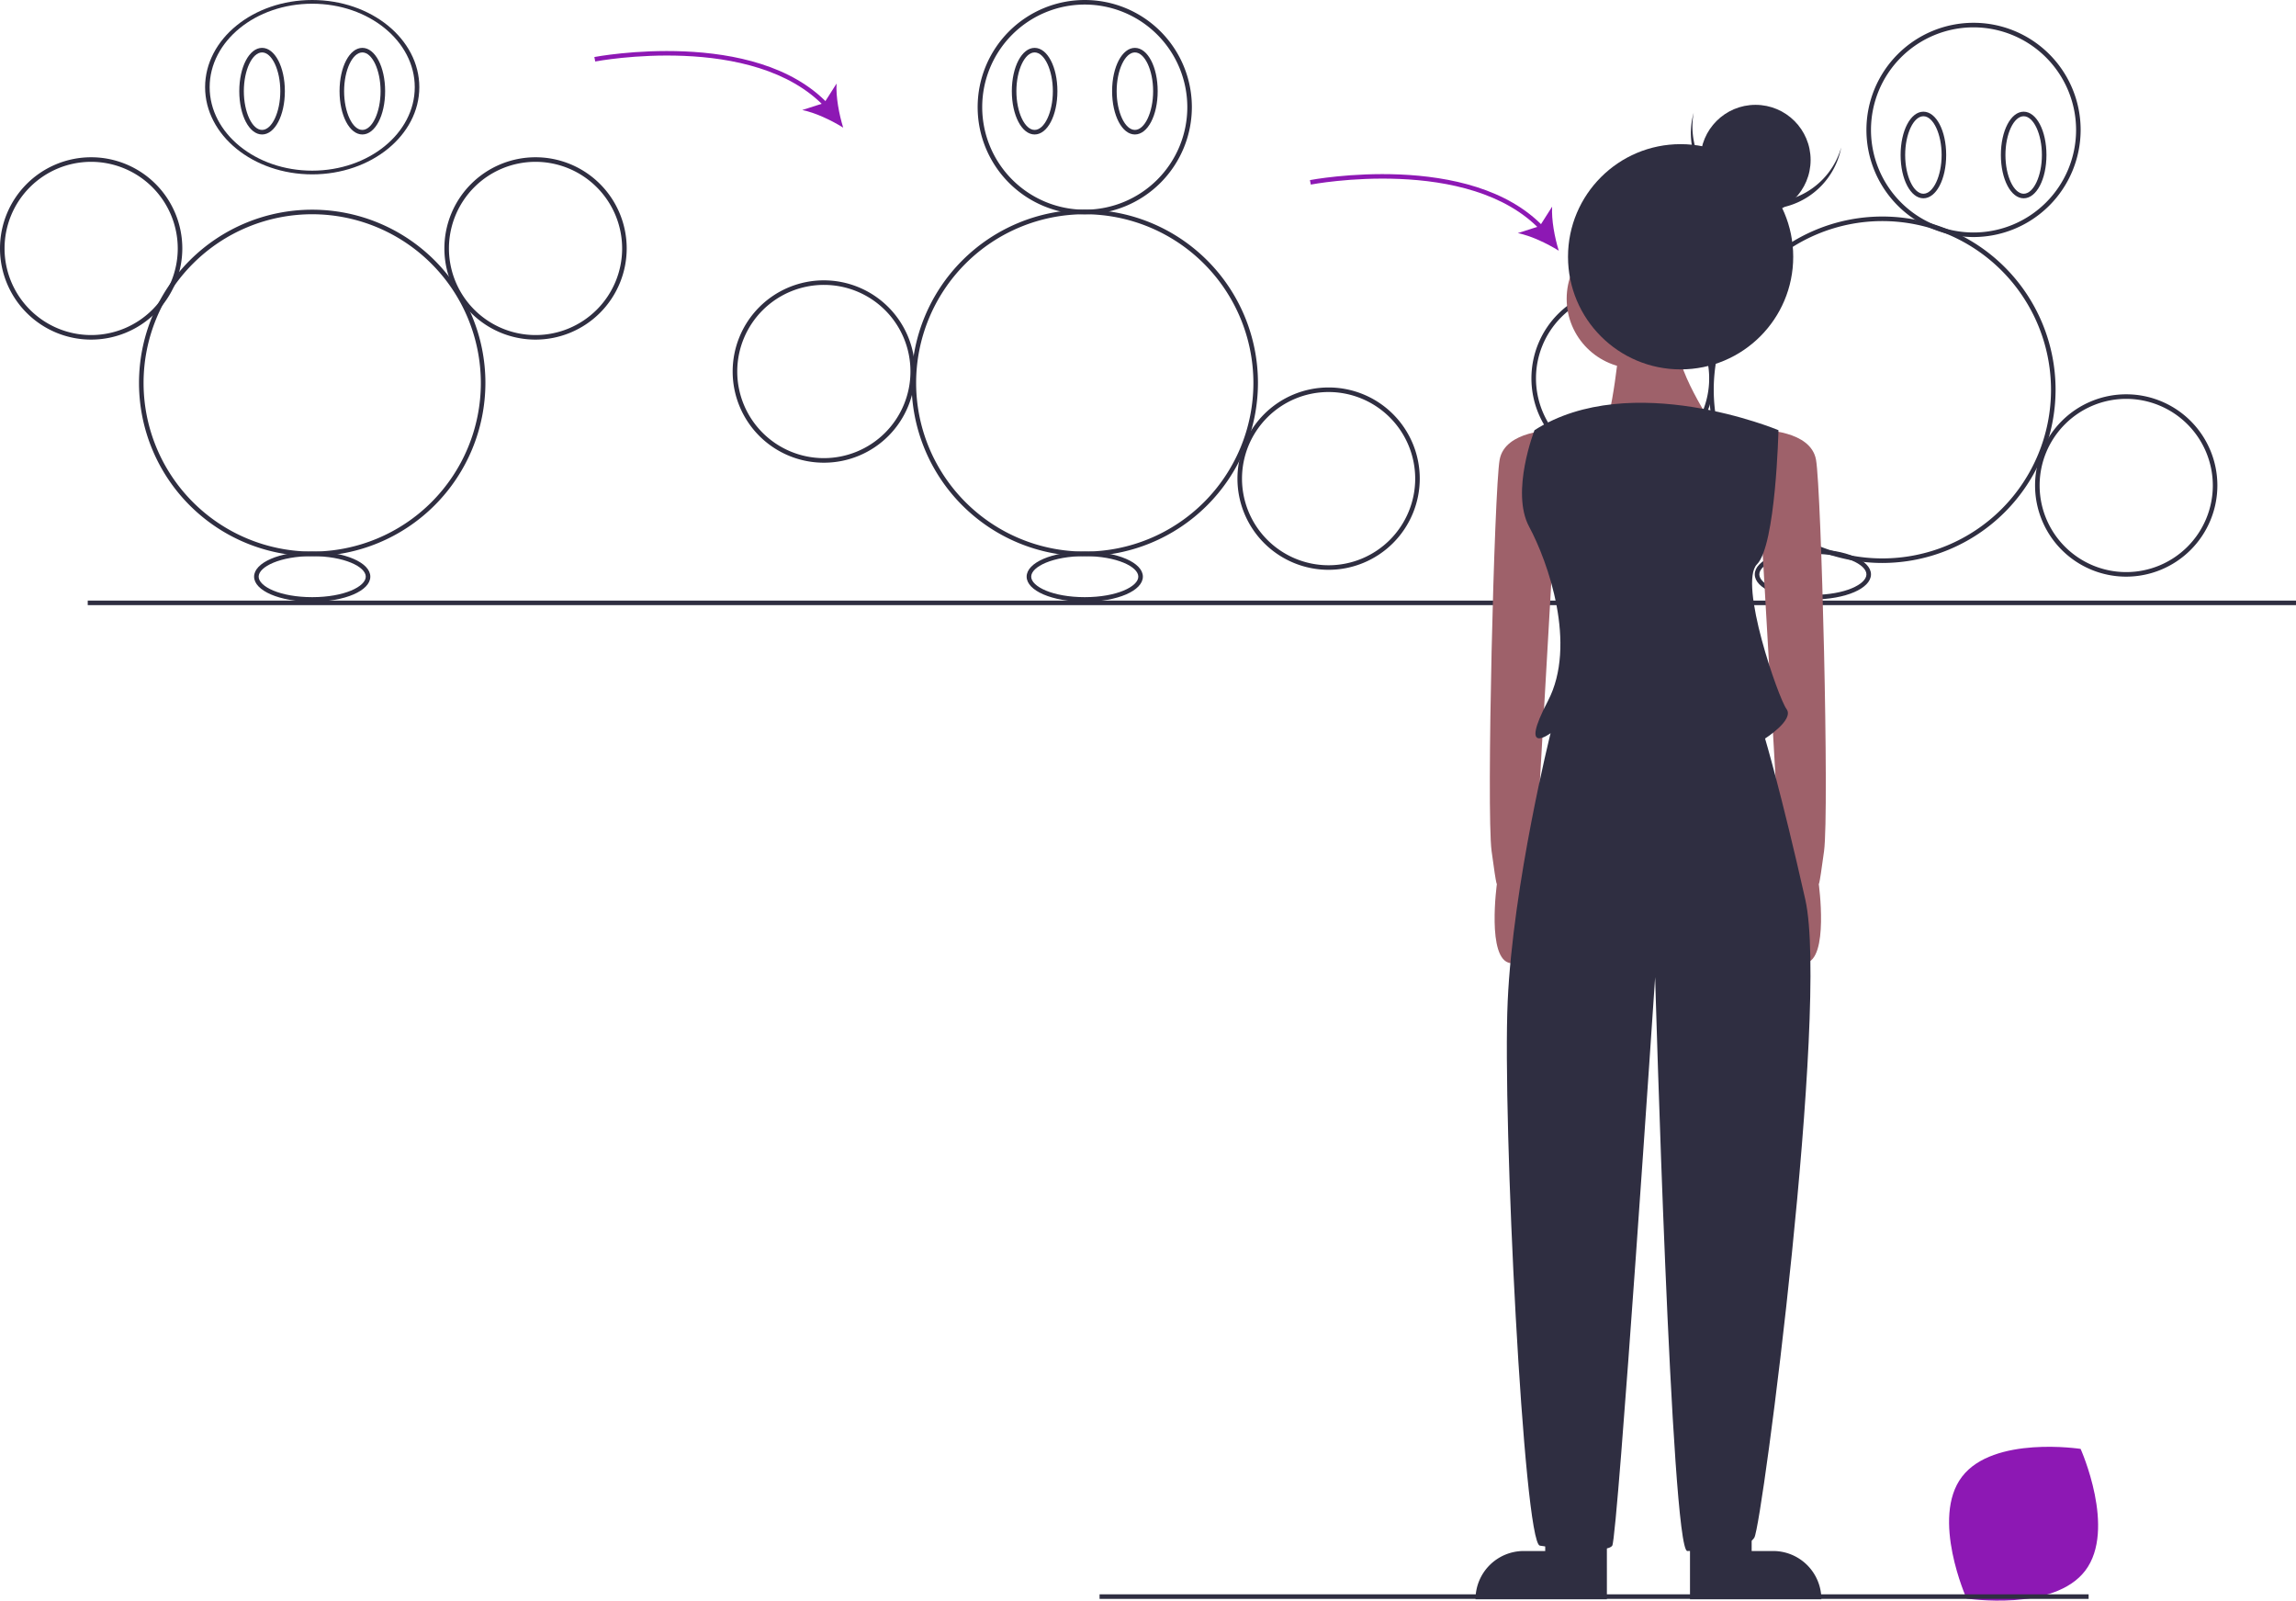 <svg xmlns="http://www.w3.org/2000/svg" id="e5c6fe42-ae74-4efe-bfa8-5003ba06ab4b" data-name="Layer 1" width="1007.5" height="702.272" viewBox="0 0 1007.5 702.272"><title>animating</title><rect x="38.5" y="263.5" width="969" height="2" fill="#2f2e41"/><path d="M957.174,746.777c-13.819,18.13,2.02,53.438,2.02,53.438s38.243,5.913,52.062-12.218-2.02-53.438-2.02-53.438S970.992,728.646,957.174,746.777Z" transform="translate(-96.25 -98.864)" fill="#8d18b4"/><path d="M233.25,342.864a76,76,0,1,1,76-76A76.086,76.086,0,0,1,233.25,342.864Zm0-150a74,74,0,1,0,74,74A74.084,74.084,0,0,0,233.25,192.864Z" transform="translate(-96.25 -98.864)" fill="#2f2e41"/><path d="M233.25,175.364c-25.916,0-47-17.159-47-38.25s21.084-38.25,47-38.25,47,17.159,47,38.25S259.166,175.364,233.25,175.364Zm0-74.872c-24.813,0-45,16.429-45,36.622s20.187,36.622,45,36.622,45-16.429,45-36.622S258.063,100.492,233.25,100.492Z" transform="translate(-96.25 -98.864)" fill="#2f2e41"/><path d="M211.25,157.864c-5.607,0-10-8.346-10-19s4.393-19,10-19,10,8.346,10,19S216.857,157.864,211.25,157.864Zm0-36c-4.337,0-8,7.785-8,17s3.663,17,8,17,8-7.785,8-17S215.587,121.864,211.25,121.864Z" transform="translate(-96.25 -98.864)" fill="#2f2e41"/><path d="M255.25,157.864c-5.607,0-10-8.346-10-19s4.393-19,10-19,10,8.346,10,19S260.857,157.864,255.25,157.864Zm0-36c-4.337,0-8,7.785-8,17s3.663,17,8,17,8-7.785,8-17S259.587,121.864,255.25,121.864Z" transform="translate(-96.25 -98.864)" fill="#2f2e41"/><path d="M331.25,247.864a40,40,0,1,1,40-40A40.046,40.046,0,0,1,331.25,247.864Zm0-78a38,38,0,1,0,38,38A38.043,38.043,0,0,0,331.25,169.864Z" transform="translate(-96.25 -98.864)" fill="#2f2e41"/><path d="M136.25,247.864a40,40,0,1,1,40-40A40.046,40.046,0,0,1,136.25,247.864Zm0-78a38,38,0,1,0,38,38A38.043,38.043,0,0,0,136.25,169.864Z" transform="translate(-96.25 -98.864)" fill="#2f2e41"/><path d="M233.25,362.864c-14.299,0-25.5-4.832-25.5-11s11.201-11,25.5-11,25.5,4.832,25.5,11S247.549,362.864,233.25,362.864Zm0-20c-14.057,0-23.5,4.654-23.5,9s9.443,9,23.5,9,23.5-4.654,23.5-9S247.307,342.864,233.25,342.864Z" transform="translate(-96.25 -98.864)" fill="#2f2e41"/><path d="M572.25,342.864a76,76,0,1,1,76-76A76.086,76.086,0,0,1,572.25,342.864Zm0-150a74,74,0,1,0,74,74A74.084,74.084,0,0,0,572.25,192.864Z" transform="translate(-96.25 -98.864)" fill="#2f2e41"/><path d="M572.25,192.864a47,47,0,1,1,47-47A47.053,47.053,0,0,1,572.25,192.864Zm0-92a45,45,0,1,0,45,45A45.051,45.051,0,0,0,572.25,100.864Z" transform="translate(-96.25 -98.864)" fill="#2f2e41"/><path d="M550.25,157.864c-5.607,0-10-8.346-10-19s4.393-19,10-19,10,8.346,10,19S555.857,157.864,550.25,157.864Zm0-36c-4.337,0-8,7.785-8,17s3.663,17,8,17,8-7.785,8-17S554.587,121.864,550.25,121.864Z" transform="translate(-96.25 -98.864)" fill="#2f2e41"/><path d="M594.25,157.864c-5.607,0-10-8.346-10-19s4.393-19,10-19,10,8.346,10,19S599.857,157.864,594.25,157.864Zm0-36c-4.337,0-8,7.785-8,17s3.663,17,8,17,8-7.785,8-17S598.587,121.864,594.25,121.864Z" transform="translate(-96.25 -98.864)" fill="#2f2e41"/><path d="M679.25,348.864a40,40,0,1,1,40-40A40.046,40.046,0,0,1,679.25,348.864Zm0-78a38,38,0,1,0,38,38A38.043,38.043,0,0,0,679.25,270.864Z" transform="translate(-96.25 -98.864)" fill="#2f2e41"/><path d="M458,301.864a40.001,40.001,0,1,1,39.75-40A39.921,39.921,0,0,1,458,301.864Zm0-78a38.001,38.001,0,1,0,37.763,38A37.925,37.925,0,0,0,458,223.864Z" transform="translate(-96.25 -98.864)" fill="#2f2e41"/><path d="M572.25,362.864c-14.299,0-25.5-4.832-25.5-11s11.201-11,25.5-11,25.5,4.832,25.5,11S586.549,362.864,572.25,362.864Zm0-20c-14.057,0-23.5,4.654-23.5,9s9.443,9,23.5,9,23.5-4.654,23.5-9S586.307,342.864,572.25,342.864Z" transform="translate(-96.25 -98.864)" fill="#2f2e41"/><path d="M922.25,345.864a76,76,0,1,1,76-76A76.086,76.086,0,0,1,922.25,345.864Zm0-150a74,74,0,1,0,74,74A74.084,74.084,0,0,0,922.25,195.864Z" transform="translate(-96.25 -98.864)" fill="#2f2e41"/><path d="M962.25,202.864a47,47,0,1,1,47-47A47.053,47.053,0,0,1,962.25,202.864Zm0-92a45,45,0,1,0,45,45A45.051,45.051,0,0,0,962.25,110.864Z" transform="translate(-96.25 -98.864)" fill="#2f2e41"/><path d="M940.25,185.864c-5.607,0-10-8.346-10-19s4.393-19,10-19,10,8.346,10,19S945.857,185.864,940.25,185.864Zm0-36c-4.337,0-8,7.785-8,17s3.663,17,8,17,8-7.785,8-17S944.587,149.864,940.25,149.864Z" transform="translate(-96.25 -98.864)" fill="#2f2e41"/><path d="M984.25,185.864c-5.607,0-10-8.346-10-19s4.393-19,10-19,10,8.346,10,19S989.857,185.864,984.25,185.864Zm0-36c-4.337,0-8,7.785-8,17s3.663,17,8,17,8-7.785,8-17S988.587,149.864,984.25,149.864Z" transform="translate(-96.25 -98.864)" fill="#2f2e41"/><path d="M1029.25,351.864a40,40,0,1,1,40-40A40.046,40.046,0,0,1,1029.25,351.864Zm0-78a38,38,0,1,0,38,38A38.043,38.043,0,0,0,1029.25,273.864Z" transform="translate(-96.25 -98.864)" fill="#2f2e41"/><path d="M808.25,304.864a40,40,0,1,1,40-40A40.046,40.046,0,0,1,808.25,304.864Zm0-78a38,38,0,1,0,38,38A38.043,38.043,0,0,0,808.25,226.864Z" transform="translate(-96.25 -98.864)" fill="#2f2e41"/><path d="M891.75,361.864c-14.299,0-25.5-4.832-25.5-11s11.201-11,25.5-11,25.5,4.832,25.5,11S906.049,361.864,891.75,361.864Zm0-20c-14.057,0-23.5,4.654-23.5,9s9.443,9,23.5,9,23.5-4.654,23.5-9S905.807,341.864,891.75,341.864Z" transform="translate(-96.25 -98.864)" fill="#2f2e41"/><path d="M458.275,145.892c-31.29-33.161-100.143-20.182-100.834-20.046l-.383-1.963c.703-.137,70.632-13.316,102.672,20.636Z" transform="translate(-96.25 -98.864)" fill="#8d18b4"/><path d="M466.25,154.864c-5.137-3.211-12.288-6.595-17.972-7.728l9.633-3.084,5.429-8.532C462.993,141.305,464.449,149.081,466.25,154.864Z" transform="translate(-96.25 -98.864)" fill="#8d18b4"/><path d="M772.275,199.892c-31.291-33.162-100.143-20.182-100.834-20.046l-.383-1.963c.703-.137,70.633-13.316,102.672,20.636Z" transform="translate(-96.25 -98.864)" fill="#8d18b4"/><path d="M780.25,208.864c-5.137-3.211-12.288-6.595-17.972-7.728l9.633-3.084,5.429-8.532C776.993,195.305,778.449,203.081,780.25,208.864Z" transform="translate(-96.25 -98.864)" fill="#8d18b4"/><path d="M777.833,287.602s-21.176,0-23.529,12.941-5.882,154.115-3.529,171.762,2.353,14.117,2.353,14.117-4.691,33.534,5.89,35.002S769.598,482.893,769.598,482.893l8.235-143.527Z" transform="translate(-96.25 -98.864)" fill="#9e616a"/><path d="M869.596,287.602s21.176,0,23.529,12.941,5.882,154.115,3.529,171.762-2.353,14.117-2.353,14.117,4.691,33.534-5.89,35.002-10.58-38.531-10.58-38.531l-8.235-143.527Z" transform="translate(-96.25 -98.864)" fill="#9e616a"/><path d="M774.304,779.358h-9.412a21.176,21.176,0,0,0-21.176,21.176v0h57.646V773.476H774.304Z" transform="translate(-96.25 -98.864)" fill="#2f2e41"/><path d="M864.89,779.358H874.302a21.176,21.176,0,0,1,21.176,21.176v0h-57.646V773.476h27.058Z" transform="translate(-96.25 -98.864)" fill="#2f2e41"/><circle cx="718.053" cy="131.092" r="30.588" fill="#9e616a"/><path d="M807.244,246.427s-3.529,38.823-8.235,42.352,49.411-2.353,49.411-2.353-18.823-28.235-15.294-37.646S807.244,246.427,807.244,246.427Z" transform="translate(-96.25 -98.864)" fill="#9e616a"/><path d="M876.655,287.602s-64.705-27.058-107.057,0c0,0-10.588,27.058-2.353,42.352s21.176,51.764,8.235,76.469,1.176,14.117,1.176,14.117S760.186,486.422,757.834,538.186s7.059,237.643,14.117,238.819,29.411,3.529,31.764,0S822.538,527.598,822.538,527.598s7.059,251.76,14.117,251.76,25.882,0,29.411-5.882S899.007,540.539,888.419,493.481,870.773,422.894,870.773,422.894s12.941-8.235,9.412-12.941S859.008,354.66,867.243,346.425,876.655,287.602,876.655,287.602Z" transform="translate(-96.25 -98.864)" fill="#2f2e41"/><circle cx="737.465" cy="112.657" r="49.411" fill="#2f2e41"/><path d="M864.569,186.786a33.285,33.285,0,0,1-25.113-38.465c-.144.506-.28,1.016-.402,1.534a33.286,33.286,0,0,0,64.806,15.227c.122-.518.227-1.035.324-1.552A33.285,33.285,0,0,1,864.569,186.786Z" transform="translate(-96.25 -98.864)" fill="#2f2e41"/><circle cx="770.33" cy="70.18" r="24.18" fill="#2f2e41"/><rect x="482.5" y="699.5" width="434" height="2" fill="#2f2e41"/></svg>